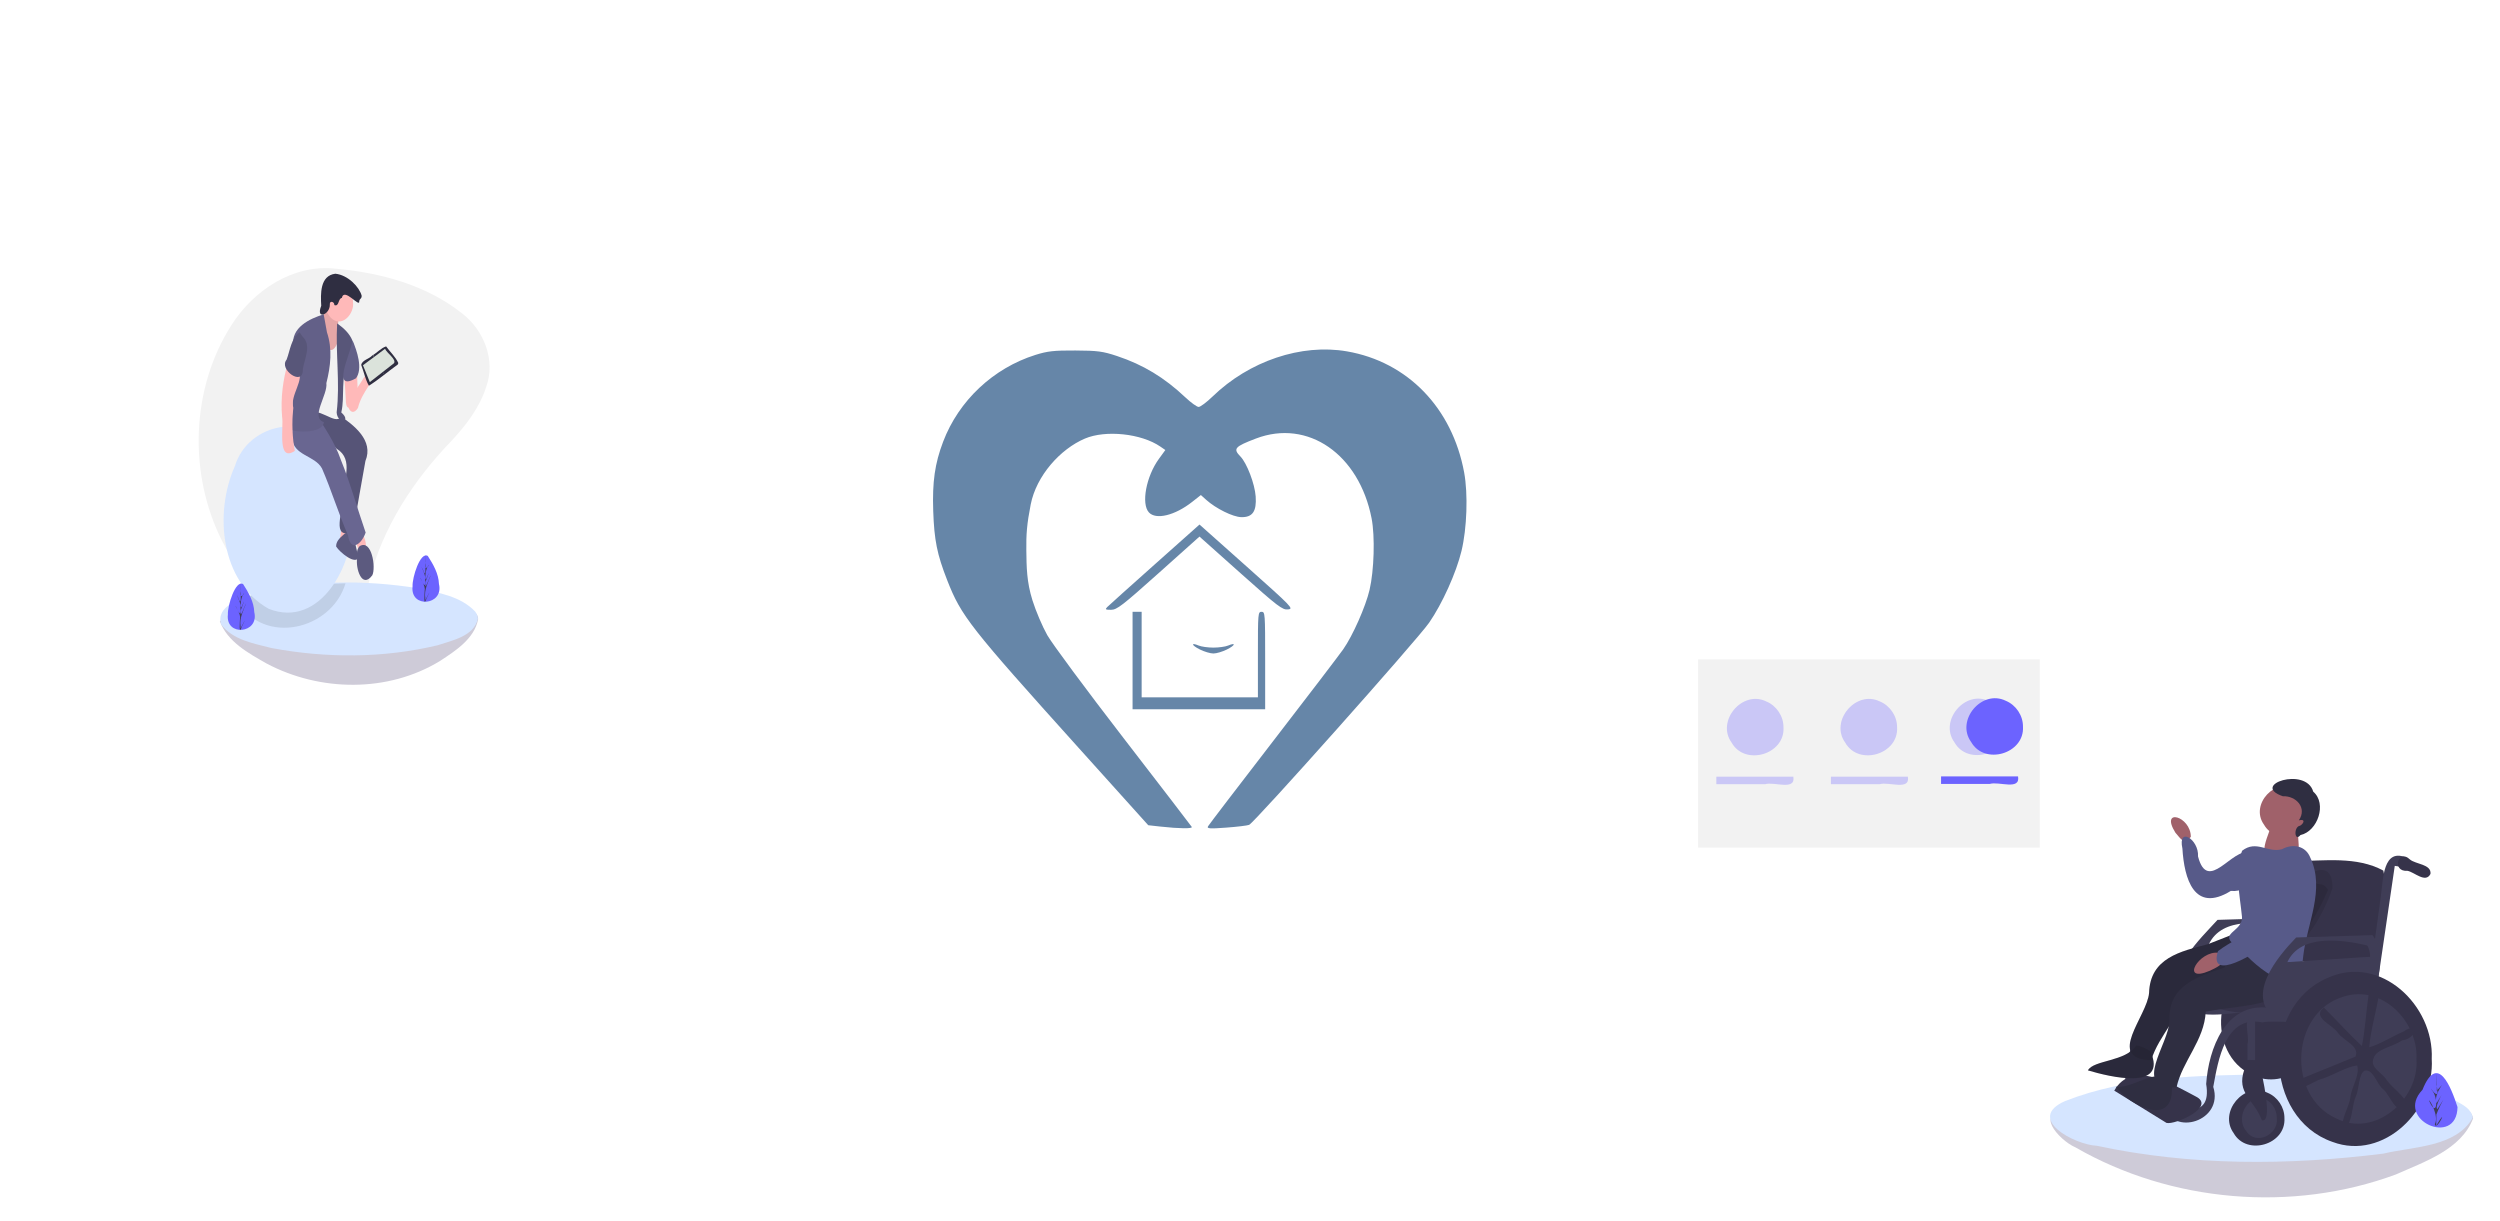<?xml version="1.0" encoding="UTF-8" standalone="no"?>
<svg
   xmlns:dc="http://purl.org/dc/elements/1.1/"
   xmlns:cc="http://creativecommons.org/ns#"
   xmlns:rdf="http://www.w3.org/1999/02/22-rdf-syntax-ns#"
   xmlns:svg="http://www.w3.org/2000/svg"
   xmlns="http://www.w3.org/2000/svg"
   xmlns:sodipodi="http://sodipodi.sourceforge.net/DTD/sodipodi-0.dtd"
   xmlns:inkscape="http://www.inkscape.org/namespaces/inkscape"
   id="a3a13504-18ee-4099-a22c-5e563c906cad"
   data-name="Layer 1"
   width="1024"
   height="500"
   viewBox="0 0 1024 500"
   version="1.1"
   sodipodi:docname="feature.svg"
   inkscape:version="0.92.5 (2060ec1f9f, 2020-04-08)">
  <defs
     id="defs163" />
  <sodipodi:namedview
     pagecolor="#ffffff"
     bordercolor="#666666"
     borderopacity="1"
     objecttolerance="10"
     gridtolerance="10"
     guidetolerance="10"
     inkscape:pageopacity="0"
     inkscape:pageshadow="2"
     inkscape:window-width="1920"
     inkscape:window-height="960"
     id="namedview161"
     showgrid="false"
     fit-margin-top="0"
     fit-margin-left="0"
     fit-margin-right="0"
     fit-margin-bottom="0"
     inkscape:zoom="0.50836461"
     inkscape:cx="1180.0437"
     inkscape:cy="32.338078"
     inkscape:window-x="0"
     inkscape:window-y="27"
     inkscape:window-maximized="1"
     inkscape:current-layer="a3a13504-18ee-4099-a22c-5e563c906cad" />
  <title
     id="title2">collab</title>
  <path
     style="fill:#f2f2f2;stroke-width:0.274"
     d="m 184.865,180.64 c -15.444,16.02 -28.042,35.238 -33.594,56.983 -1.317,7.672 -7.37,14.317 -15.597,13.684 -19.552,1.408 -36.438,-13.061 -44.707,-29.723 -13.857,-27.48 -12.818,-62.469 3.894,-88.501 9.006,-14.188 25.235,-24.968 42.557,-23.032 18.362,1.609 37.245,6.68 51.873,18.336 8.962,6.917 13.836,19.234 9.835,30.156 -2.718,8.459 -8.266,15.682 -14.26,22.096 z"
     id="path4"
     inkscape:connector-curvature="0" />
  <path
     style="fill:#cecbd8;fill-opacity:1;stroke-width:0.274"
     d="m 195.834,253.662 c -1.537,7.98 -9.236,12.882 -15.596,17.065 -21.345,13.045 -49.189,12.644 -71.055,1.041 -7.397,-4.204 -16.036,-8.898 -19.131,-17.306 3.333,-2.776 12.013,-4.784 17.943,-4.803 17.755,0.431 35.521,1.985 53.286,0.629 10.481,-0.187 21.162,-2.45 31.532,-0.271 1.593,0.497 3.136,1.813 3.021,3.644 z"
     id="path6"
     inkscape:connector-curvature="0" />
  <path
     style="fill:#d5e5ff;stroke-width:0.274"
     d="m 195.717,253.508 c -1.637,7.121 -10.362,8.751 -16.393,10.775 -22.228,5.345 -45.688,5.36 -68.11,1.153 -7.268,-1.866 -15.861,-3.307 -20.628,-9.662 -2.346,-7.712 8.125,-10.452 13.593,-12.418 21.811,-5.844 44.958,-5.934 67.163,-2.389 8.125,1.788 17.345,3.21 23.299,9.541 0.633,0.868 1.081,1.899 1.074,3 z"
     id="path10"
     inkscape:connector-curvature="0" />
  <path
     style="opacity:0.1;stroke-width:0.274"
     d="m 141.52,238.939 c -5.759,19.207 -33.497,25.646 -44.328,7.232 13.734,-6.316 29.442,-6.777 44.328,-7.232 z"
     id="path12"
     inkscape:connector-curvature="0" />
  <path
     style="fill:#d5e5ff;stroke-width:0.274"
     d="m 144.077,212.667 c 1.389,17.929 -12.751,45.053 -33.981,36.716 -19.81,-11.054 -22.449,-39.293 -13.897,-58.416 5.402,-18.074 31.491,-22.985 40.464,-5.076 5.164,7.881 7.386,17.431 7.414,26.776 z"
     id="ellipse14"
     inkscape:connector-curvature="0" />
  <path
     style="fill:#ffb9b9;stroke-width:0.274"
     d="m 146.384,153.119 c -0.284,3.198 0.576,6.728 -0.444,9.713 -1.48,2.977 -4.2,7.125 -4.302,0.692 -0.098,-2.906 -0.4,-5.8 -0.595,-8.7 1.781,-0.568 3.561,-1.136 5.342,-1.704 z"
     id="path16"
     inkscape:connector-curvature="0" />
  <path
     style="fill:#ffb9b9;stroke-width:0.274"
     d="m 143,162.129 c 5.192,-3.154 6.378,-11.877 12.538,-12.714 -1.91,6.445 -7.263,10.783 -8.919,17.679 -3.065,4.836 -5.64,-2.503 -3.62,-4.965 z"
     id="path18"
     inkscape:connector-curvature="0" />
  <path
     style="fill:#ffb9b9;stroke-width:0.274"
     d="m 142.11,220.325 c 1.43,-3.529 -2.624,-5.202 -2.549,-1.489 -1.031,4.225 0.672,1.657 2.549,1.489 z"
     id="polygon20"
     inkscape:connector-curvature="0" />
  <path
     style="fill:#5c5a7f;fill-opacity:1;stroke-width:0.274"
     d="m 140.33,219.351 c 4.872,-5.141 5.27,5.931 6.59,8.934 -1.296,3.268 -7.72,-2.024 -9.23,-4.415 -0.094,-1.882 1.286,-3.371 2.64,-4.519 z"
     id="path22"
     inkscape:connector-curvature="0" />
  <path
     style="fill:#565477;fill-opacity:1;stroke-width:0.274"
     d="m 138.727,169.921 c 6.188,4.137 14.46,10.455 10.95,18.895 -1.738,9.602 -3.406,19.216 -5.074,28.83 -9.388,4.039 -3.863,-8.876 -4.165,-13.577 -0.084,-6.876 4.859,-15.741 -2.563,-20.291 -4.45,-4.635 -10.718,-6.874 -16.055,-10.341 1.196,-2.346 3.782,-4.963 5.511,-7.413 3.799,1.299 7.597,2.597 11.396,3.896 z"
     id="path24"
     inkscape:connector-curvature="0" />
  <path
     style="fill:#ffb9b9;stroke-width:0.274"
     d="m 147.274,225.682 c -1.463,-2.723 -2.408,-5.284 0.545,-6.628 0.961,-1.553 3.206,5.401 1.325,5.509 -0.624,0.373 -1.247,0.746 -1.871,1.119 z"
     id="polygon26"
     inkscape:connector-curvature="0" />
  <path
     style="fill:#ffb9b9;stroke-width:0.274"
     d="m 138.905,129.987 c -1.484,4.453 1.63,9.347 -0.742,14.018 0.09,3.687 -2.147,3.373 -4.883,2.2 -3.649,0.178 -2.069,-3.663 -2.388,-6.046 0.287,-4.004 -0.858,-8.656 2.003,-11.908 1.495,-3.196 2.482,-8.202 4.459,-1.962 0.553,1.216 1.065,2.452 1.551,3.697 z"
     id="path28"
     inkscape:connector-curvature="0" />
  <path
     style="opacity:0.1;stroke-width:0.274"
     d="m 138.905,129.987 c -1.484,4.453 1.63,9.347 -0.742,14.018 0.09,3.687 -2.147,3.373 -4.883,2.2 -3.649,0.178 -2.069,-3.663 -2.388,-6.046 0.287,-4.004 -0.858,-8.656 2.003,-11.908 1.495,-3.196 2.482,-8.202 4.459,-1.962 0.553,1.216 1.065,2.452 1.551,3.697 z"
     id="path30"
     inkscape:connector-curvature="0" />
  <path
     style="fill:#696691;fill-opacity:1;stroke-width:0.274"
     d="m 128.222,167.973 c 4.385,6.498 8.821,12.98 11.412,20.435 3.961,9.684 6.691,19.842 10.133,29.726 -1.622,4.738 -6.105,8.22 -7.217,1.149 -3.916,-8.983 -6.758,-18.416 -10.655,-27.386 -2.915,-5.481 -11.944,-5.196 -12.233,-12.662 -0.842,-5.414 3.404,-10.244 8.561,-11.262 z"
     id="path32"
     inkscape:connector-curvature="0" />
  <path
     style="fill:#ffb9b9;stroke-width:0.274"
     d="m 144.603,123.9 c 0.543,4.307 -4.074,10.077 -8.429,6.838 -4.74,-3.645 -3.858,-13.802 2.732,-14.63 3.825,0.104 5.754,4.469 5.698,7.792 z"
     id="circle34"
     inkscape:connector-curvature="0" />
  <path
     style="fill:#f2f2f2;stroke-width:0.274"
     d="m 138.727,136.562 c 0.529,3.913 -3.289,10.89 -5.422,3.675 -1.146,-5.495 -2.434,-5.365 -4.437,-0.847 -1.521,2.618 -3.649,5.061 -3.031,8.293 -0.155,7.413 -0.31,14.826 -0.465,22.238 4.577,-4.431 12.137,4.743 14.198,0.72 -1.458,-5.563 0.661,-11.255 -0.071,-16.914 -0.089,-5.729 -0.427,-11.447 -0.772,-17.165 z"
     id="path36"
     inkscape:connector-curvature="0" />
  <path
     style="fill:#585679;fill-opacity:1;stroke-width:0.274"
     d="m 138.1,132.463 c 5.582,3.899 9.369,9.302 4.68,15.775 -3.467,6.44 -1.411,13.861 -2.985,20.708 4.504,3.971 -1.623,4.867 -1.9,-0.038 1.458,-12.151 -0.516,-24.269 0.205,-36.446 z"
     id="path38"
     inkscape:connector-curvature="0" />
  <path
     style="fill:#636088;fill-opacity:1;stroke-width:0.274"
     d="m 132.584,128.766 c -5.812,1.738 -13.411,5.477 -12.452,12.726 0.044,5.199 0.758,10.503 0.391,15.638 -1.641,6.221 0.608,12.532 -2.521,18.692 3.703,1.498 14.246,1.725 14.656,-2.933 -5.703,-1.745 1.672,-11.172 1.026,-15.967 1.731,-6.856 2.55,-13.981 0.237,-20.805 -0.476,-2.445 -0.921,-4.895 -1.339,-7.35 z"
     id="path40"
     inkscape:connector-curvature="0" />
  <path
     style="fill:#636088;fill-opacity:1;stroke-width:0.274"
     d="m 144.425,139.484 c 1.801,4.24 4.31,11.591 1.363,15.462 -10.281,5.813 -2.179,-10.137 -1.554,-14.821 z"
     id="path42"
     inkscape:connector-curvature="0" />
  <path
     style="fill:#ffb9b9;stroke-width:0.274"
     d="m 118.073,148.006 c -2.173,7.395 -3.204,15.027 -2.526,22.727 0.742,4.202 -2.16,18.835 5.202,13.967 -0.95,-4.997 -1.317,-11.559 -0.604,-17.625 -1.48,-5.346 4.942,-11.548 1.822,-15.763 -1.298,-1.102 -2.596,-2.204 -3.894,-3.306 z"
     id="path44"
     inkscape:connector-curvature="0" />
  <path
     style="fill:#5c5a7f;fill-opacity:1;stroke-width:0.274"
     d="m 147.274,223.734 c 4.998,-3.13 6.788,8.843 5.221,11.901 -4.346,5.854 -6.913,-3.108 -6.2,-7.021 -0.145,-1.839 -0.28,-3.374 0.979,-4.88 z"
     id="path46"
     inkscape:connector-curvature="0" />
  <path
     style="fill:#2f2e41;stroke-width:0.274"
     d="m 140.021,122.018 c -1.607,0.251 -1.03,3.731 -3.077,2.942 0.155,-1.317 -2.006,-2.114 -1.85,-0.204 0.162,4.055 -5.925,6.524 -3.514,0.488 -0.274,-4.803 -0.581,-12.331 5.766,-13.129 5.236,0.52 9.85,5.497 10.782,8.963 0.101,1.34 -0.832,1.142 -0.982,2.305 0.271,2.948 -6.168,-5.846 -7.125,-1.365 z"
     id="path48"
     inkscape:connector-curvature="0" />
  <path
     style="fill:#585679;fill-opacity:1;stroke-width:0.274"
     d="m 122.702,136.075 c -3.551,2.723 -3.83,7.337 -5.319,11.251 -3.386,4.052 6.885,11.235 6.656,4.012 0.643,-4.586 3.795,-9.878 -0.25,-13.621 -0.362,-0.547 -0.724,-1.095 -1.087,-1.642 z"
     id="path50"
     inkscape:connector-curvature="0" />
  <path
     style="fill:#2f2e41;stroke-width:0.274"
     d="m 162.76,149.44 c -3.908,2.775 -7.645,6.047 -11.648,8.548 -1.487,-2.502 -2.058,-5.729 -3.16,-8.485 0.34,-2.03 3.243,-2.432 4.48,-3.865 1.949,-1.072 3.664,-3.112 5.72,-3.759 1.594,2.249 3.892,4.31 4.989,6.798 -0.02,0.289 -0.136,0.593 -0.381,0.763 z"
     id="path52"
     inkscape:connector-curvature="0" />
  <path
     style="fill:#dbe3db;stroke-width:0.274"
     d="m 148.671,149.602 c 3.013,-2.24 6.026,-4.481 9.038,-6.721 0.888,1.908 4.69,4.262 3.683,5.88 -3.306,2.584 -6.612,5.168 -9.918,7.752 -0.935,-2.303 -1.869,-4.607 -2.804,-6.91 z"
     id="polygon54"
     inkscape:connector-curvature="0" />
  <path
     style="fill:#f2f2f2;stroke-width:0.274"
     d="m 153.169,145.618 c 0.149,0.843 -0.64,-0.015 0,0 z"
     id="ellipse56"
     inkscape:connector-curvature="0" />
  <path
     style="fill:#f2f2f2;stroke-width:0.274"
     d="m 157.047,152.742 c 0.099,0.562 -0.427,-0.01 0,0 z"
     id="ellipse58"
     inkscape:connector-curvature="0" />
  <path
     style="fill:#6c63ff;stroke-width:0.274"
     d="m 104.15,250.727 c 2.12,8.826 -11.889,10.187 -10.807,0.937 -0.198,-3.519 3.14,-14.308 6.238,-12.414 2.229,3.445 4.425,7.274 4.57,11.477 z"
     id="path60"
     inkscape:connector-curvature="0" />
  <path
     style="fill:#3f3d56;stroke-width:0.274"
     d="m 98.537,257.399 c 1.506,-2.91 2.583,-4.958 0.558,-0.774 -1.369,3.955 -0.832,-1.863 -0.789,-3.392 0.424,-1.653 -2.062,-4.99 -1.752,-5.01 1.373,3.053 2.237,4.533 1.936,0.231 0.374,-1.365 -2.768,-7.178 -0.953,-3.738 1.576,4.468 0.902,-1.458 1.112,-3.3 0.061,-3.747 0.078,-3.747 0.051,-0.003 -0.997,5.12 1.518,1.463 1.303,1.572 -1.416,1.053 -1.827,6.805 -1.036,5.598 1.868,-4.406 0.707,-1.406 -0.34,1.318 -0.487,4.549 1.391,-1.485 2.22,-2.824 -0.994,2.561 -2.875,6.089 -2.299,9.401 -0.004,0.307 -0.007,0.615 -0.011,0.922 z"
     id="path62"
     inkscape:connector-curvature="0" />
  <path
     style="fill:#6c63ff;stroke-width:0.274"
     d="m 179.795,239.197 c 2.12,8.826 -11.889,10.187 -10.807,0.937 -0.198,-3.519 3.14,-14.308 6.238,-12.414 2.229,3.445 4.425,7.274 4.57,11.477 z"
     id="path64"
     inkscape:connector-curvature="0" />
  <path
     style="fill:#3f3d56;stroke-width:0.274"
     d="m 174.182,245.87 c 1.506,-2.91 2.583,-4.958 0.558,-0.774 -1.369,3.955 -0.832,-1.863 -0.789,-3.392 0.424,-1.653 -2.062,-4.991 -1.752,-5.01 1.373,3.053 2.237,4.533 1.936,0.231 0.374,-1.365 -2.768,-7.178 -0.953,-3.738 1.576,4.468 0.902,-1.458 1.112,-3.3 0.061,-3.747 0.077,-3.747 0.051,-0.003 -0.997,5.12 1.518,1.463 1.303,1.572 -1.416,1.053 -1.827,6.805 -1.036,5.598 1.868,-4.406 0.707,-1.406 -0.34,1.318 -0.487,4.549 1.391,-1.485 2.22,-2.824 -0.994,2.561 -2.875,6.089 -2.299,9.401 -0.004,0.307 -0.007,0.615 -0.011,0.922 z"
     id="path66"
     inkscape:connector-curvature="0" />
  <g
     id="g1001"
     transform="matrix(0.702,0,0,0.702,205.084,167.257)">
    <path
       style="fill:#f2f2f2;stroke-width:0.519"
       d="m 698.629,146.493 c 66.467,0 132.933,0 199.4,0 0,36.597 0,73.195 0,109.792 -66.467,0 -132.933,0 -199.4,0 0,-36.597 0,-73.195 0,-109.792 z"
       id="rect68"
       inkscape:connector-curvature="0" />
    <path
       style="opacity:0.3;fill:#6c63ff;stroke-width:0.519"
       d="m 748.479,186.166 c 0.909,15.794 -22.492,22.673 -30.263,8.879 -9.148,-12.603 6.26,-30.884 20.229,-24.016 5.989,2.456 10.104,8.663 10.034,15.137 z"
       id="circle70"
       inkscape:connector-curvature="0" />
    <path
       style="opacity:0.3;fill:#6c63ff;stroke-width:0.519"
       d="m 814.763,186.166 c 0.909,15.794 -22.492,22.673 -30.263,8.879 -9.148,-12.603 6.26,-30.884 20.229,-24.016 5.989,2.456 10.104,8.663 10.034,15.137 z"
       id="circle72"
       inkscape:connector-curvature="0" />
    <path
       style="opacity:0.3;fill:#6c63ff;stroke-width:0.519"
       d="m 709.311,214.926 c 14.973,0 29.947,0 44.92,0 1.42,8.379 -11.17,2.749 -16.496,4.382 -9.475,0 -18.949,0 -28.424,0 0,-1.461 0,-2.922 0,-4.382 z"
       id="rect76"
       inkscape:connector-curvature="0" />
    <path
       style="opacity:0.3;fill:#6c63ff;stroke-width:0.519"
       d="m 776.143,214.926 c 14.973,0 29.947,0 44.92,0 1.42,8.379 -11.17,2.749 -16.496,4.382 -9.475,0 -18.949,0 -28.424,0 0,-1.461 0,-2.922 0,-4.382 z"
       id="rect78"
       inkscape:connector-curvature="0" />
  </g>
  <path
     style="fill:#cecbd8;fill-opacity:1;stroke-width:0.364"
     d="m 1012.969,458.125 c -4.894,12.822 -20.034,17.75 -31.691,22.964 -42.428,15.651 -91.933,11.46 -131.108,-11.093 -7.208,-3.056 -17.577,-15.868 -2.643,-13.41 17.902,-6.228 37.376,-2.048 55.898,-2.258 32.571,1.638 65.106,-1.687 97.654,-1.531 3.941,0.565 11.152,0.145 11.891,5.328 z"
     id="path82"
     inkscape:connector-curvature="0" />
  <path
     style="fill:#d5e5ff;stroke-width:0.364"
     d="m 1012.777,457.94 c -6.943,12.004 -24.219,11.633 -36.577,14.583 -38.881,4.872 -78.87,5.061 -117.304,-3.209 -9.12,-0.382 -29.378,-11.114 -13.015,-18.33 26.029,-10.187 54.675,-10.462 82.281,-10.922 26.125,0.686 53.164,1.264 77.79,10.917 2.817,1.488 6.556,3.355 6.826,6.96 z"
     id="path86"
     inkscape:connector-curvature="0" />
  <path
     style="fill:#36334a;stroke-width:0.364"
     d="m 951.211,418.479 c 1.079,14.582 -14.802,28.955 -28.889,21.719 -18.679,-8.55 -16.051,-40.876 4.563,-44.956 13.534,-2.816 24.787,10.432 24.326,23.237 z"
     id="ellipse88"
     inkscape:connector-curvature="0" />
  <path
     style="fill:#3f3d56;stroke-width:0.364"
     d="m 939.553,375.814 c -10.416,0.32 -20.832,0.641 -31.248,0.961 -7.925,8.66 -18.992,18.834 -16.85,31.693 6.576,11.583 22.293,5.397 33.177,6.091 16.142,2.635 16.446,-13.502 17.586,-25.059 -0.073,-4.292 1.658,-10.919 -2.664,-13.686 z m -1.442,8.894 c -11.137,0.721 -22.274,1.442 -33.412,2.163 5.404,-11.719 22.505,-9.172 32.611,-6.861 0.831,0.547 1.917,5.704 0.801,4.698 z"
     id="path90"
     inkscape:connector-curvature="0" />
  <path
     style="fill:#36334a;stroke-width:0.364"
     d="m 971.522,394.803 c -13.701,-0.481 -27.402,-0.961 -41.103,-1.442 3.205,-13.541 6.41,-27.082 9.615,-40.623 11.994,-0.138 25.227,-2.069 36.163,3.842 2.906,11.51 -3.494,26.191 -4.674,38.223 z"
     id="path92"
     inkscape:connector-curvature="0" />
  <path
     style="fill:#36334a;stroke-width:0.364"
     d="m 931.841,414.222 c -11.488,1.967 -34.557,0.961 -33.829,-13.976 10.442,-4.481 23.916,-2.428 34.114,0.091 1.128,4.416 5.511,9.325 0.531,12.816 l -0.468,0.614 z"
     id="path94"
     inkscape:connector-curvature="0" />
  <path
     style="fill:#36334a;stroke-width:0.364"
     d="m 935.707,458.021 c 0.625,10.857 -15.462,15.586 -20.804,6.104 -6.289,-8.664 4.303,-21.231 13.906,-16.51 4.117,1.688 6.946,5.955 6.898,10.406 z"
     id="circle96"
     inkscape:connector-curvature="0" />
  <path
     style="fill:#3f3d56;stroke-width:0.364"
     d="m 932.582,458.021 c 0.834,6.782 -8.838,11.455 -12.645,5.08 -4.796,-5.704 1.786,-16.681 8.954,-12.252 2.402,1.511 3.704,4.386 3.691,7.172 z"
     id="ellipse98"
     inkscape:connector-curvature="0" />
  <path
     style="fill:#3f3d56;stroke-width:0.364"
     d="m 986.185,351.536 c -10.309,-4.953 -10.003,8.968 -11.003,15.63 -2.261,16.584 -4.523,33.168 -6.784,49.751 6.001,1.476 3.303,-7.118 4.935,-10.699 2.521,-17.186 5.043,-34.371 7.564,-51.557 3.49,0.406 7.241,2.326 5.288,-3.125 z"
     id="path100"
     inkscape:connector-curvature="0" />
  <path
     style="fill:#36334a;stroke-width:0.364"
     d="m 995.526,357.954 c -2.006,3.985 -6.631,-0.79 -9.442,-1.267 -6.649,0.496 -3.754,-9.245 1.004,-4.661 2.272,1.988 8.898,1.913 8.437,5.928 z"
     id="path102"
     inkscape:connector-curvature="0" />
  <path
     style="fill:#3f3d56;stroke-width:0.364"
     d="m 929.457,412.831 c -17.857,-2.386 -24.814,16.755 -25.811,31.179 2.6,15.655 -12.367,9.24 -17.237,9.05 3.465,12.53 24.548,6.248 20.144,-7.877 2.006,-10.898 4.896,-29.538 20.079,-26.407 6.93,-1.377 19.26,2.466 2.826,-5.945 z"
     id="path104"
     inkscape:connector-curvature="0" />
  <path
     style="fill:#3f3d56;stroke-width:0.364"
     d="m 896.526,404.899 c -15.187,1.042 -22.721,15.64 -24.698,29.055 -4.452,5.614 0.927,15.773 3.431,6.877 1.944,-11.503 4.308,-28.933 18.071,-30.818 1.065,-1.705 2.131,-3.409 3.196,-5.114 z"
     id="path106"
     inkscape:connector-curvature="0" />
  <path
     style="fill:#36334a;stroke-width:0.364"
     d="m 887.392,459.943 c -7.131,-4.407 -14.262,-8.814 -21.393,-13.22 7.323,-12.882 23.723,-2.667 33.303,2.349 8.69,4.217 -8.466,11.814 -11.91,10.871 z"
     id="path108"
     inkscape:connector-curvature="0" />
  <path
     style="opacity:0.1;stroke-width:0.364"
     d="m 932.272,383.726 c -6.263,3.222 -11.206,6.723 -1.977,11.327 12.711,-5.689 20.581,-18.51 25.047,-31.127 0.501,-15.469 -16.018,-3.962 -16.391,5.642 -2.356,4.656 -4.572,9.383 -6.679,14.157 z"
     id="path136"
     inkscape:connector-curvature="0" />
  <path
     style="opacity:0.1;stroke-width:0.364"
     d="m 931.187,382.036 c -8.081,2.294 -10.65,10.674 -0.622,10.589 11.458,-5.358 18.177,-16.978 23.001,-28.106 -2.491,-4.293 -5.19,-0.61 -5.294,-4.363 -7.969,4.656 -11.889,14.531 -17.085,21.88 z"
     id="path138"
     inkscape:connector-curvature="0" />
  <g
     id="g1080"
     transform="matrix(0.702,0,0,0.702,239.157,132.629)">
    <path
       style="fill:#2f2e41;stroke-width:0.519"
       d="m 967.461,354.188 c 13.747,8.698 26.478,27.073 1.286,29.947 -11.327,1.15 -22.701,1.805 -34.048,2.75 -1.994,16.668 -15.785,27.819 -20.216,42.861 -26.803,-0.877 -2.386,-25.476 -1.223,-39.357 0.604,-20.402 18.383,-24.226 34.328,-28.404"
       id="path110"
       inkscape:connector-curvature="0" />
    <path
       style="fill:#2f2e41;stroke-width:0.519"
       d="m 914.027,424.456 c 10.426,23.388 -23.931,14.888 -36.458,11.151 3.243,-6.116 22.125,-5.046 28.216,-14.523 3.025,0.332 5.724,1.777 8.242,3.372 z"
       id="path118"
       inkscape:connector-curvature="0" />
    <g
       id="g994">
      <path
         style="opacity:0.1;stroke-width:0.519"
         d="m 967.461,354.188 c 13.747,8.698 26.478,27.073 1.286,29.947 -11.327,1.15 -22.701,1.805 -34.048,2.75 -1.994,16.668 -15.785,27.819 -20.216,42.861 -26.803,-0.877 -2.386,-25.476 -1.223,-39.357 0.604,-20.402 18.383,-24.226 34.328,-28.404"
         id="path112"
         inkscape:connector-curvature="0" />
      <path
         style="fill:#a0616a;stroke-width:0.519"
         d="m 937.607,299.382 c 0.024,-12.124 -18.164,-17.208 -9.006,-2.481 3.348,3.771 4.842,7.234 9.006,2.481 z"
         id="path114"
         inkscape:connector-curvature="0" />
      <path
         style="fill:#575a89;stroke-width:0.519"
         d="m 971.726,308.569 c -9.806,-3.165 -24.216,24.183 -29.914,2.198 0.618,-10.005 -11.965,-17.705 -9.105,-4.575 1.033,17.429 6.805,37.943 28.244,24.701 13.244,1.16 9.158,-11.798 10.628,-20.211 l 0.076,-1.097 z"
         id="path116"
         inkscape:connector-curvature="0" />
      <path
         style="opacity:0.1;stroke-width:0.519"
         d="m 914.027,424.456 c 10.426,23.388 -23.931,14.888 -36.458,11.151 3.243,-6.116 22.125,-5.046 28.216,-14.523 3.025,0.332 5.724,1.777 8.242,3.372 z"
         id="path120"
         inkscape:connector-curvature="0" />
      <path
         style="fill:#2f2e41;stroke-width:0.519"
         d="m 926.53,444.606 c 1.56,25.09 -24.869,11.445 -32.67,0.558 7.879,0.94 18.514,-6.777 24.635,-5.989 2.678,1.81 5.356,3.621 8.035,5.431 z"
         id="path122"
         inkscape:connector-curvature="0" />
      <path
         style="fill:#2f2e41;stroke-width:0.519"
         d="m 964.31,355.4 c 7.778,12 45.058,23.744 23.257,37.921 -13.041,5.278 -27.513,5.321 -41.249,8.003 -0.777,16.768 -13.721,28.893 -17.047,44.217 -26.796,1.074 -4.232,-25.235 -4.081,-39.164 -0.88,-20.392 16.573,-25.498 32.172,-30.824"
         id="path124"
         inkscape:connector-curvature="0" />
      <path
         style="fill:#a0616a;stroke-width:0.519"
         d="m 1007.146,284.39 c 0.805,13.996 -19.932,20.092 -26.818,7.869 -8.555,-11.767 6.894,-28.35 19.237,-20.65 4.612,2.466 7.628,7.551 7.581,12.781 z"
         id="circle126"
         inkscape:connector-curvature="0" />
      <path
         style="fill:#a0616a;stroke-width:0.519"
         d="m 1000.216,293.48 c -1.121,9.663 5.349,20.267 -10.983,16.348 -16.465,5.166 -4.63,-13.533 -4.218,-19.407 5.172,0.359 10.198,1.792 15.202,3.059 z"
         id="path128"
         inkscape:connector-curvature="0" />
      <path
         style="fill:#575a89;stroke-width:0.519"
         d="m 967.523,307.469 c -4.564,12.317 -1.285,25.786 -0.063,38.515 0.646,9.493 -16.209,9.404 -1.288,18.538 10.213,11.44 34.688,32.84 37.053,4.176 2.18,-18.689 12.895,-38.605 4.12,-57.175 -2.722,-6.972 -10.114,-8.443 -16.551,-4.959 -8.471,2.324 -14.847,-5.597 -23.27,0.905 z"
         id="path130"
         inkscape:connector-curvature="0" />
      <path
         style="fill:#a0616a;stroke-width:0.519"
         d="m 953.867,367 c -11.47,-1.571 -22.901,18.042 -5.263,10.523 5.852,-2.834 10.305,-4.593 5.263,-10.523 z"
         id="path132"
         inkscape:connector-curvature="0" />
      <path
         style="fill:#2f2e41;stroke-width:0.519"
         d="m 1000.642,289.718 c 5.018,-7.329 -1.663,-14.403 -9.365,-14.064 -19.212,-6.652 13.535,-17.448 17.762,-2.67 8.146,6.965 2.616,23.128 -7.466,25.327 -3.525,4.311 -4.115,-4.956 -0.201,-5.464 2.176,-1.242 3.344,-4.198 -0.731,-3.129 z"
         id="path134"
         inkscape:connector-curvature="0" />
      <path
         style="fill:#575a89;stroke-width:0.519"
         d="m 1006.022,315.137 c 4.083,17.111 -10.808,32.614 -21.066,44.794 -8.935,7.27 -37.448,24.795 -31.492,6.093 6.939,-5.338 16.008,-8.867 21.583,-15.363 8.508,-10.504 11.865,-45.163 30.975,-35.524 z"
         id="path140"
         inkscape:connector-curvature="0" />
    </g>
  </g>
  <path
     style="fill:#3f3d56;stroke-width:0.364"
     d="m 923.688,445.04 c 0,-9.535 0,-19.07 0,-28.604 -5.969,-0.462 -1.975,7.623 -3.125,11.294 0,5.77 0,11.54 0,17.31 1.042,0 2.083,0 3.125,0 z"
     id="polygon142"
     inkscape:connector-curvature="0" />
  <path
     style="fill:#36334a;stroke-width:0.364"
     d="m 925.13,434.224 c 1.63,6.639 6.042,25.927 1.315,24.623 -3.207,-8.532 -10.552,-11.01 -7.183,-20.685 -0.609,-5.504 1.728,-3.682 5.868,-3.938 z"
     id="path144"
     inkscape:connector-curvature="0" />
  <path
     style="fill:#3f3d56;stroke-width:0.364"
     d="m 971.762,383.025 c -10.416,0.321 -20.832,0.641 -31.248,0.961 -7.709,8.012 -20.985,23.79 -8.517,33.353 11.543,3.131 31.852,8.455 39.292,-2.056 1.058,-10.001 7.153,-23.614 0.473,-32.259 z m -1.442,8.894 c -11.137,0.721 -22.274,1.442 -33.411,2.163 5.404,-11.719 22.505,-9.172 32.611,-6.861 0.831,0.547 1.917,5.704 0.801,4.698 z"
     id="path146"
     inkscape:connector-curvature="0" />
  <path
     style="fill:#36334a;stroke-width:0.364"
     d="m 996.04,433.743 c 1.307,20.754 -19.657,41.851 -40.638,33.986 -28.322,-9.796 -29.452,-55.414 -2.097,-67.143 21.749,-9.974 43.77,11.326 42.735,33.157 z"
     id="ellipse148"
     inkscape:connector-curvature="0" />
  <path
     style="fill:#3f3d56;stroke-width:0.364"
     d="m 989.79,433.743 c 1.17,16.573 -17.026,32.433 -32.897,24.354 -20.33,-9.146 -18.699,-43.352 2.887,-49.831 15.787,-5.203 30.676,10.041 30.01,25.477 z"
     id="ellipse150"
     inkscape:connector-curvature="0" />
  <path
     style="fill:#36334a;stroke-width:0.364"
     d="m 972.243,433.382 c 1.24,-3.866 8.11,-4.623 11.607,-7.246 6.196,-0.655 7.182,-8.079 0.572,-3.584 -4.634,1.989 -9.441,5.13 -13.971,6.419 0.506,-6.799 2.789,-14.36 3.953,-21.442 4.077,-6.288 -5.937,-6.794 -4.21,-0.298 -1.007,6.825 -1.505,15.467 -2.774,21.216 -5.261,-4.918 -10.382,-10.588 -15.589,-15.795 -5.051,4.188 3.503,6.959 5.774,10.384 2.239,3.331 9.012,5.282 7.213,9.744 -7.461,3.045 -14.921,6.09 -22.382,9.135 -2.65,7.34 5.461,0.482 8.775,-0.047 4.672,-1.583 10.046,-4.979 14.289,-5.457 1.181,3.951 -2.216,8.634 -2.783,12.869 -0.218,3.822 -5.172,11.189 -2.15,12.585 3.11,-2.107 2.634,-8.835 4.366,-12.718 1.474,-3.114 1.051,-9.104 3.584,-10.598 3.651,-0.838 4.865,5.508 7.587,7.549 3.145,2.578 5.26,11.531 9.657,6.368 -0.199,-3.091 -5.958,-6.817 -8.203,-10.141 -1.795,-3.015 -7.037,-4.969 -5.315,-8.944 z"
     id="path152"
     inkscape:connector-curvature="0" />
  <g
     id="g1006"
     transform="matrix(0.702,0,0,0.702,226.632,109.716)">
    <path
       style="opacity:0.3;fill:#6c63ff;stroke-width:0.519"
       d="m 847.8,267.973 c 0.909,15.794 -22.492,22.673 -30.263,8.879 -9.148,-12.603 6.26,-30.884 20.229,-24.016 5.989,2.456 10.104,8.663 10.034,15.137 z"
       id="circle74"
       inkscape:connector-curvature="0" />
    <path
       style="fill:#6c63ff;stroke-width:0.519"
       d="m 809.728,296.732 c 14.973,0 29.947,0 44.92,0 1.42,8.379 -11.17,2.749 -16.496,4.382 -9.475,0 -18.949,0 -28.424,0 0,-1.461 0,-2.922 0,-4.382 z"
       id="rect80"
       inkscape:connector-curvature="0" />
    <path
       style="fill:#6c63ff;stroke-width:0.519"
       d="m 857.524,267.741 c 0.909,15.793 -22.492,22.673 -30.263,8.879 -9.148,-12.603 6.26,-30.884 20.229,-24.016 5.989,2.456 10.104,8.663 10.034,15.137 z"
       id="circle154"
       inkscape:connector-curvature="0" />
  </g>
  <path
     style="fill:#6c63ff;stroke-width:0.364"
     d="m 1006.599,453.457 c -0.268,16.721 -26.031,5.213 -14.349,-7.083 6.155,-15.346 11.724,-1.072 14.349,7.083 z"
     id="path156"
     inkscape:connector-curvature="0" />
  <path
     style="fill:#3f3d56;stroke-width:0.364"
     d="m 997.868,461.046 c 5.493,-9.082 0.031,2.861 -0.578,-0.605 1.897,-3.171 -2.224,-10.372 -2.354,-9.623 3.327,7.726 4.003,-1.256 1.093,-4.361 -1.7,-2.949 3.792,6.595 1.978,-2.07 0.185,-8.772 0.129,-2.505 0.097,2.413 5.427,-6.035 -1.738,1.108 -0.082,5.086 5.142,-8.539 -1.363,1.61 0.359,2.364 4.802,-7.463 1.471,-2.936 -0.436,2.26 -0.026,1.512 -0.052,3.024 -0.079,4.537 z"
     id="path158"
     inkscape:connector-curvature="0" />
  <g
     transform="matrix(1.477,0,0,1.617,161.876,261.904)"
     id="layer1"
     inkscape:label="Layer 1">
    <g
       transform="matrix(4.284,0,0,4.284,-86.379,-474.301)"
       id="g889">
      <path
         sodipodi:nodetypes="ccsscssccssssscscccsccscccccccsccccsascscccccccccccsssccccccsccscccccccccssc"
         inkscape:connector-curvature="0"
         id="path891"
         d="m 69.726,121.784 -0.815,-0.083 -4.509,-4.575 c -7.057,-7.161 -7.596,-7.788 -8.507,-9.914 -0.655,-1.528 -0.838,-2.357 -0.904,-4.09 -0.065,-1.721 0.105,-2.807 0.64,-4.094 1.012,-2.433 3.246,-4.352 5.98,-5.137 0.781,-0.224 1.201,-0.266 2.579,-0.26 1.438,0.007 1.779,0.048 2.695,0.326 1.695,0.514 3.067,1.272 4.428,2.446 0.361,0.311 0.748,0.566 0.86,0.566 0.112,0 0.518,-0.278 0.902,-0.617 2.372,-2.1 5.745,-3.136 8.694,-2.67 3.931,0.62 6.819,3.345 7.591,7.161 0.257,1.27 0.182,3.304 -0.172,4.642 -0.34,1.288 -1.247,3.124 -2.097,4.244 -0.768,1.013 -11.308,11.824 -11.651,11.951 -0.114,0.042 -0.781,0.116 -1.483,0.163 -1.069,0.073 -1.26,0.061 -1.179,-0.075 0.054,-0.089 1.935,-2.338 4.181,-4.997 2.246,-2.659 4.302,-5.12 4.57,-5.468 0.618,-0.804 1.453,-2.524 1.707,-3.514 0.296,-1.155 0.359,-3.166 0.133,-4.229 -0.808,-3.797 -4.13,-5.892 -7.487,-4.723 -1.383,0.482 -1.495,0.6 -1.004,1.062 0.418,0.392 0.931,1.622 0.987,2.364 0.067,0.884 -0.204,1.238 -0.935,1.222 -0.54,-0.012 -1.642,-0.51 -2.267,-1.023 l -0.346,-0.284 -0.566,0.407 c -1.119,0.804 -2.343,1.074 -2.799,0.619 -0.509,-0.509 -0.176,-2.131 0.65,-3.167 l 0.415,-0.521 -0.327,-0.205 c -1.231,-0.771 -3.537,-0.993 -4.881,-0.471 -1.59,0.618 -3.14,2.19 -3.508,3.898 -0.25,1.157 -0.296,1.794 -0.283,2.699 0.014,0.998 0.019,1.866 0.397,2.968 0.216,0.63 0.648,1.556 0.959,2.058 0.311,0.502 2.53,3.237 4.93,6.078 2.4,2.841 4.391,5.209 4.424,5.262 0.068,0.11 -0.808,0.102 -2.003,-0.019 z m -1.831,-9.821 v -2.881 h 0.294 0.294 v 2.528 2.528 h 3.763 3.763 v -2.528 c 0,-2.45 0.007,-2.528 0.235,-2.528 0.229,0 0.235,0.078 0.235,2.881 v 2.881 h -4.292 -4.292 z m 4.363,-0.651 c -0.551,-0.25 -0.614,-0.437 -0.079,-0.234 0.175,0.067 0.602,0.121 0.949,0.121 0.347,0 0.775,-0.054 0.949,-0.121 0.535,-0.203 0.471,-0.016 -0.079,0.234 -0.285,0.129 -0.676,0.235 -0.87,0.235 -0.194,0 -0.586,-0.106 -0.87,-0.235 z m -6.005,-2.509 c 0.095,-0.089 1.478,-1.223 3.074,-2.521 l 2.902,-2.36 3.063,2.492 c 2.954,2.404 3.049,2.493 2.664,2.528 -0.363,0.033 -0.64,-0.161 -3.064,-2.136 l -2.665,-2.172 -2.649,2.165 c -2.346,1.917 -2.698,2.165 -3.073,2.165 -0.364,0 -0.399,-0.023 -0.251,-0.161 z"
         style="fill:#6686a8;stroke-width:0.118" />
    </g>
  </g>
</svg>
